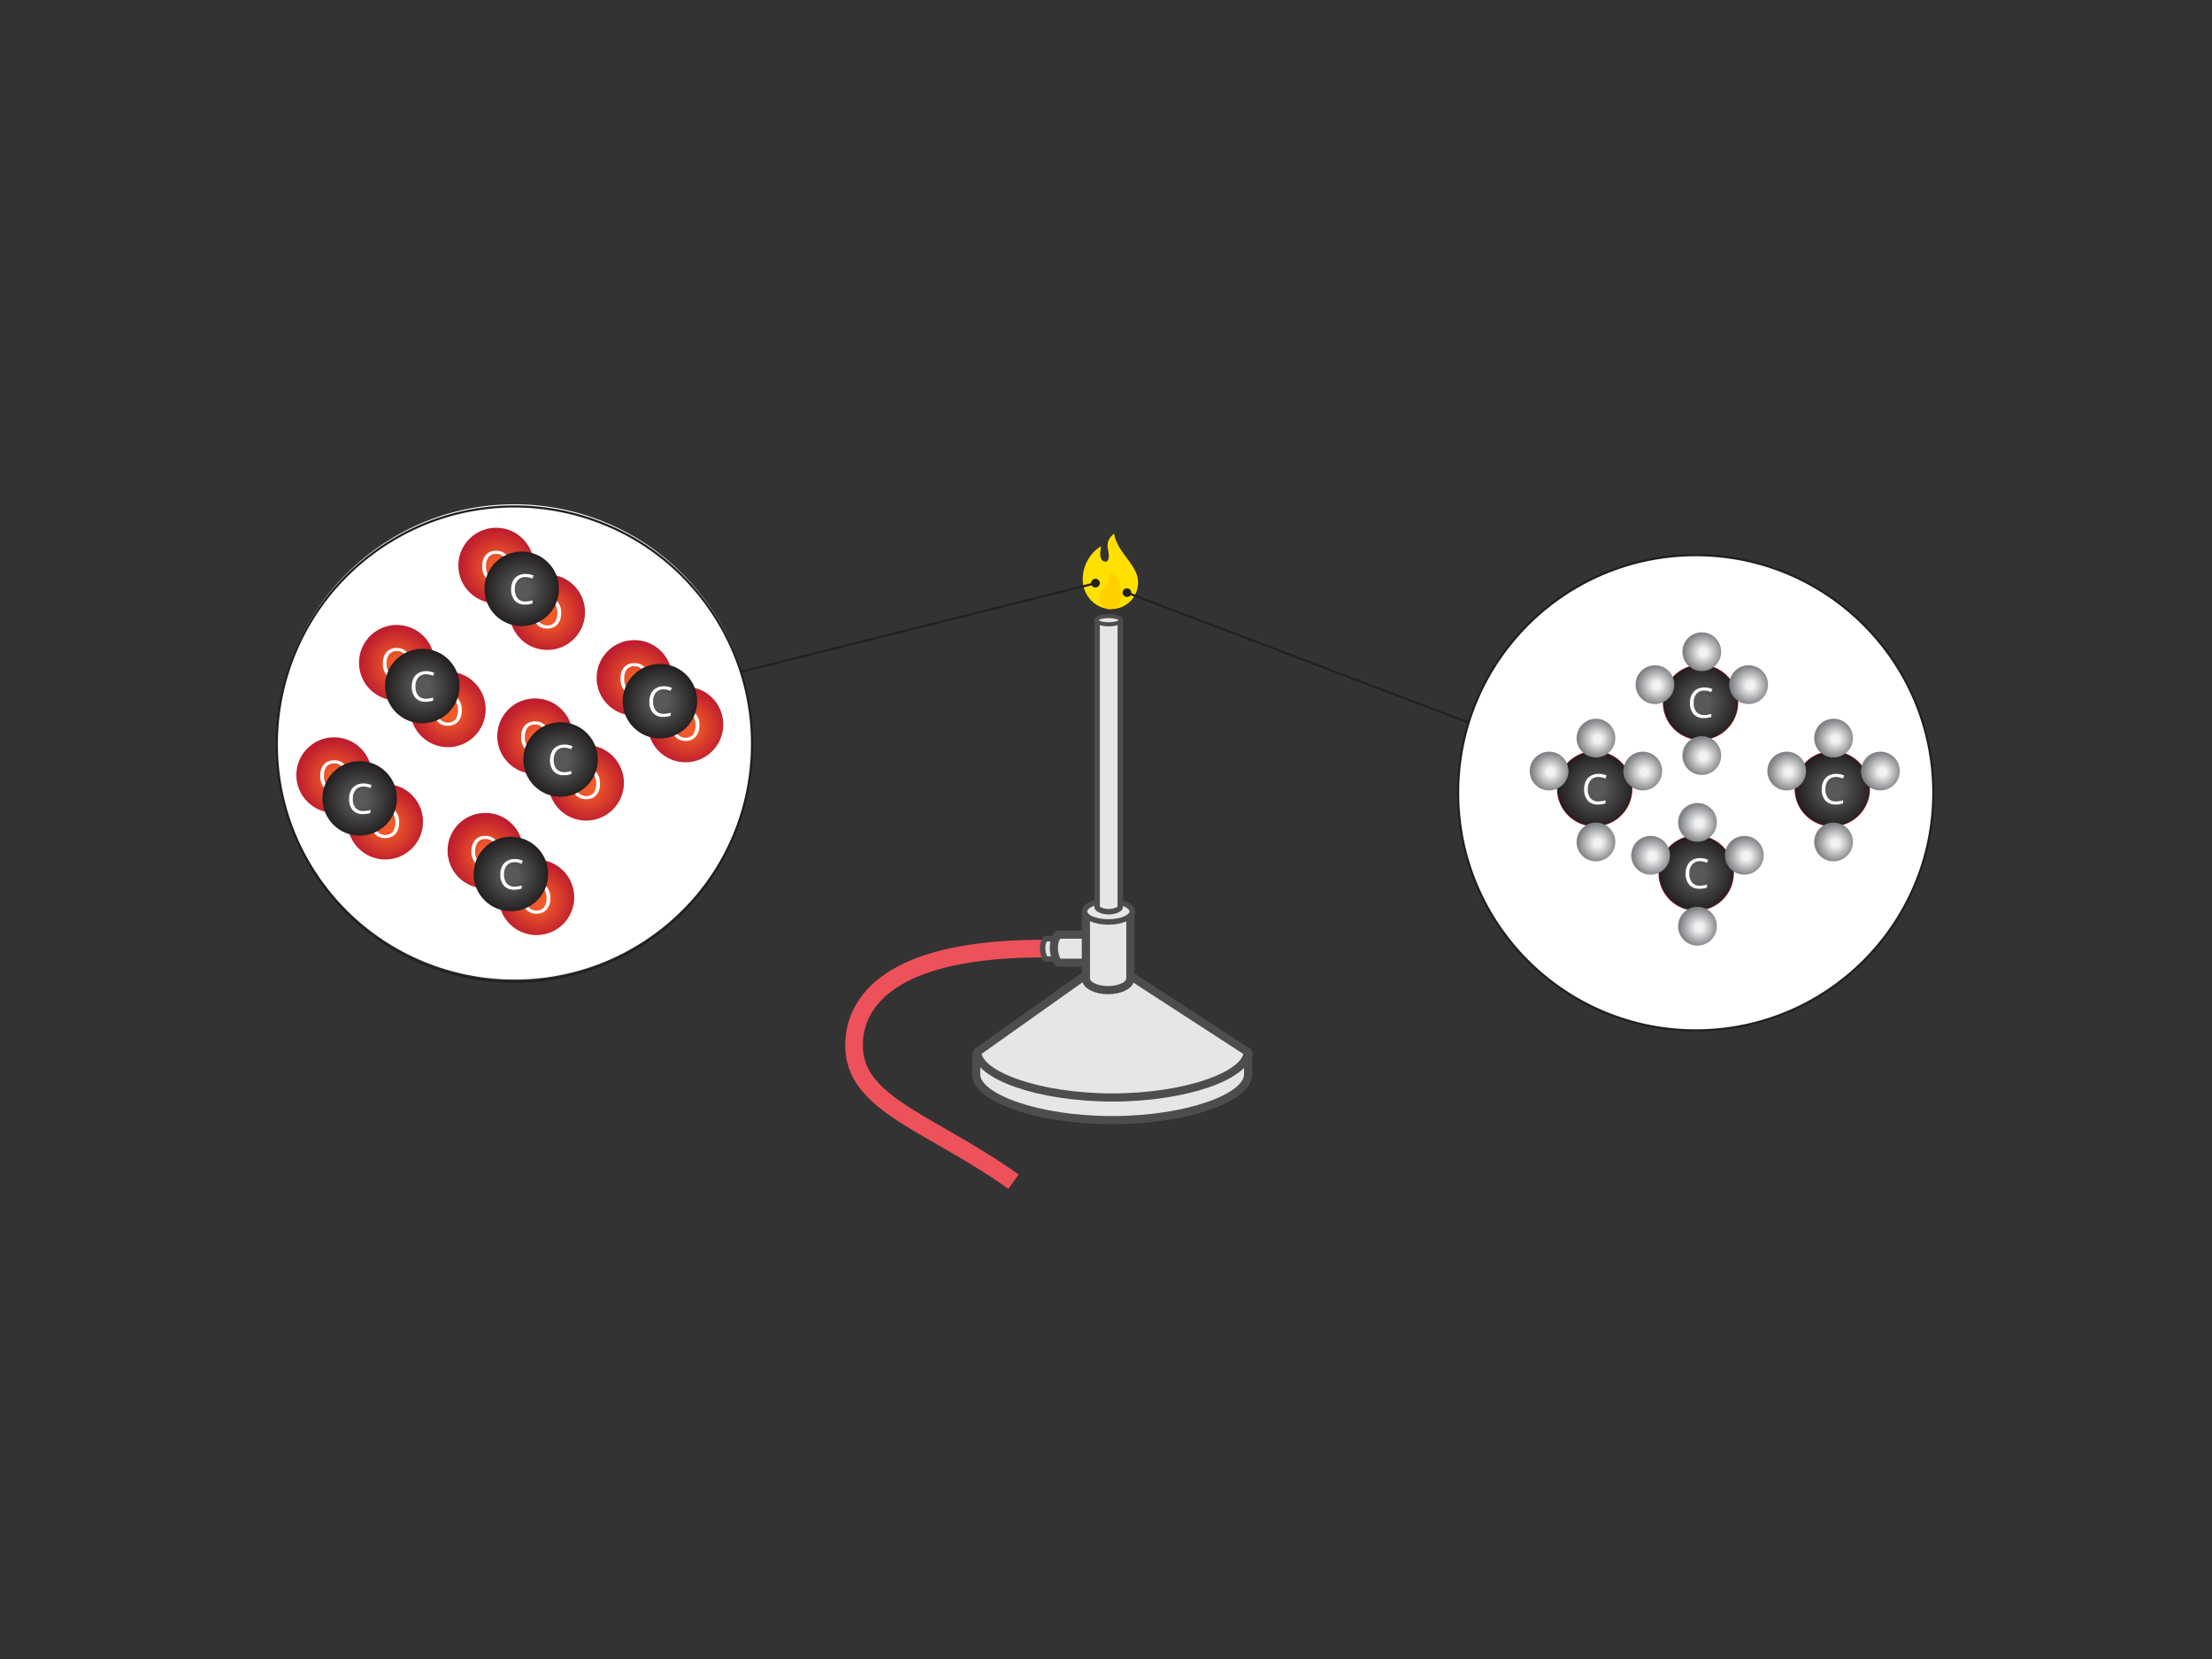 <svg xmlns="http://www.w3.org/2000/svg" xmlns:xlink="http://www.w3.org/1999/xlink" viewBox="0 0 1024 768"><rect x="0" y="0" width="1024" height="768" fill="#333333" stroke="none"/><defs><radialGradient id="radial-gradient" cx="896.32" cy="319.11" r="21.16" gradientTransform="translate(46.58 61.47) scale(0.83)" gradientUnits="userSpaceOnUse"><stop offset="0.2" stop-color="#f15a29"/><stop offset="1" stop-color="#be1e2d"/></radialGradient><radialGradient id="radial-gradient-2" cx="814.9" cy="375.36" r="21.32" gradientTransform="translate(127.94 21.47) scale(0.81)" gradientUnits="userSpaceOnUse"><stop offset="0.2" stop-color="#58595b"/><stop offset="1" stop-color="#231f20"/></radialGradient><radialGradient id="radial-gradient-3" cx="788.81" cy="365.21" r="11.08" gradientTransform="translate(127.94 21.47) scale(0.81)" gradientUnits="userSpaceOnUse"><stop offset="0.2" stop-color="#f1f2f2"/><stop offset="1" stop-color="#808285"/></radialGradient><radialGradient id="radial-gradient-4" cx="815.62" cy="346.38" r="11.08" xlink:href="#radial-gradient-3"/><radialGradient id="radial-gradient-5" cx="842.43" cy="365.21" r="11.08" xlink:href="#radial-gradient-3"/><radialGradient id="radial-gradient-6" cx="815.62" cy="405.79" r="11.08" xlink:href="#radial-gradient-3"/><radialGradient id="radial-gradient-7" cx="837.02" cy="367.52" r="21.16" xlink:href="#radial-gradient"/><radialGradient id="radial-gradient-8" cx="754.33" cy="424.8" r="21.32" xlink:href="#radial-gradient-2"/><radialGradient id="radial-gradient-9" cx="728.25" cy="414.65" r="11.08" xlink:href="#radial-gradient-3"/><radialGradient id="radial-gradient-10" cx="755.06" cy="395.82" r="11.08" xlink:href="#radial-gradient-3"/><radialGradient id="radial-gradient-11" cx="781.87" cy="414.65" r="11.08" xlink:href="#radial-gradient-3"/><radialGradient id="radial-gradient-12" cx="755.06" cy="455.23" r="11.08" xlink:href="#radial-gradient-3"/><radialGradient id="radial-gradient-13" cx="893.9" cy="414.72" r="21.16" xlink:href="#radial-gradient"/><radialGradient id="radial-gradient-14" cx="812.42" cy="473" r="21.32" xlink:href="#radial-gradient-2"/><radialGradient id="radial-gradient-15" cx="786.34" cy="462.85" r="11.08" xlink:href="#radial-gradient-3"/><radialGradient id="radial-gradient-16" cx="813.15" cy="444.02" r="11.08" xlink:href="#radial-gradient-3"/><radialGradient id="radial-gradient-17" cx="839.96" cy="462.85" r="11.08" xlink:href="#radial-gradient-3"/><radialGradient id="radial-gradient-18" cx="813.15" cy="503.44" r="11.08" xlink:href="#radial-gradient-3"/><radialGradient id="radial-gradient-19" cx="970.15" cy="367.52" r="21.16" xlink:href="#radial-gradient"/><radialGradient id="radial-gradient-20" cx="890.29" cy="424.8" r="21.32" xlink:href="#radial-gradient-2"/><radialGradient id="radial-gradient-21" cx="864.21" cy="414.65" r="11.08" xlink:href="#radial-gradient-3"/><radialGradient id="radial-gradient-22" cx="891.02" cy="395.82" r="11.08" xlink:href="#radial-gradient-3"/><radialGradient id="radial-gradient-23" cx="917.83" cy="414.65" r="11.08" xlink:href="#radial-gradient-3"/><radialGradient id="radial-gradient-24" cx="891.02" cy="455.23" r="11.08" xlink:href="#radial-gradient-3"/><radialGradient id="radial-gradient-25" cx="272.01" cy="364.19" r="21.16" xlink:href="#radial-gradient"/><radialGradient id="radial-gradient-26" cx="243.36" cy="338.03" r="21.16" xlink:href="#radial-gradient"/><radialGradient id="radial-gradient-27" cx="162.62" cy="408.04" r="21.32" xlink:href="#radial-gradient-2"/><radialGradient id="radial-gradient-28" cx="159.46" cy="385.98" r="21.16" xlink:href="#radial-gradient"/><radialGradient id="radial-gradient-29" cx="130.81" cy="359.81" r="21.16" xlink:href="#radial-gradient"/><radialGradient id="radial-gradient-30" cx="47.67" cy="430.29" r="21.32" xlink:href="#radial-gradient-2"/><radialGradient id="radial-gradient-31" cx="194.55" cy="323.05" r="21.16" xlink:href="#radial-gradient"/><radialGradient id="radial-gradient-32" cx="165.9" cy="296.88" r="21.16" xlink:href="#radial-gradient"/><radialGradient id="radial-gradient-33" cx="83.52" cy="366.02" r="21.32" xlink:href="#radial-gradient-2"/><radialGradient id="radial-gradient-34" cx="244.17" cy="428.33" r="21.16" xlink:href="#radial-gradient"/><radialGradient id="radial-gradient-35" cx="215.52" cy="402.17" r="21.16" xlink:href="#radial-gradient"/><radialGradient id="radial-gradient-36" cx="134.2" cy="473.55" r="21.32" xlink:href="#radial-gradient-2"/><radialGradient id="radial-gradient-37" cx="327.67" cy="331.52" r="21.16" xlink:href="#radial-gradient"/><radialGradient id="radial-gradient-38" cx="299.03" cy="305.36" r="21.16" xlink:href="#radial-gradient"/><radialGradient id="radial-gradient-39" cx="219.48" cy="374.67" r="21.32" xlink:href="#radial-gradient-2"/><radialGradient id="radial-gradient-40" cx="250.22" cy="268.59" r="21.16" xlink:href="#radial-gradient"/><radialGradient id="radial-gradient-41" cx="221.57" cy="242.43" r="21.16" xlink:href="#radial-gradient"/><radialGradient id="radial-gradient-42" cx="140.38" cy="310.4" r="21.32" xlink:href="#radial-gradient-2"/></defs><title>anim_03</title><g id="fire-maker"><path d="M482.67,439.13c-67,0-85,22.2-87.11,40.89-3.4,30.59,33,38.18,73.63,67" fill="none" stroke="#ed5159" stroke-miterlimit="10" stroke-width="8.18"/><path d="M508.47,443.95H483.93a11.06,11.06,0,0,1-1.26-5,7.79,7.79,0,0,1,1.26-4.41h24.54Z" fill="#e6e6e6" stroke="#4d4d4d" stroke-linecap="round" stroke-linejoin="round" stroke-width="2.52"/><path d="M513.66,445.69H489.75a14.34,14.34,0,0,1-1.89-6.94,10.17,10.17,0,0,1,1.89-6.08h23.91Z" fill="#e6e6e6" stroke="#4d4d4d" stroke-linecap="round" stroke-linejoin="round" stroke-width="3.78"/><path d="M577.79,497.44c0,10.61-28.18,21.1-62.94,21.1s-62.94-10.49-62.94-21.1c0-9.54.24-9.87.24-9.87,3.33-.17,120.4,1.28,125.87.63C578,488.21,577.79,486.83,577.79,497.44Z" fill="#e6e6e6" stroke="#4d4d4d" stroke-linecap="round" stroke-linejoin="round" stroke-width="3.78"/><path d="M577.56,486.95c0,10.61-28,21.1-62.56,21.1s-62.56-10.49-62.56-21.1L501.71,452h22Z" fill="#e6e6e6" stroke="#4d4d4d" stroke-linecap="round" stroke-linejoin="round" stroke-width="3.78"/><path d="M502.68,421.29V453c0,3,4.61,5.37,10.3,5.37s10.3-2.4,10.3-5.37V421.29Z" fill="#e6e6e6" stroke="#4d4d4d" stroke-linecap="round" stroke-linejoin="round" stroke-width="3.78"/><ellipse cx="513.09" cy="421.92" rx="11.04" ry="4.88" fill="#e6e6e6" stroke="#4d4d4d" stroke-linecap="round" stroke-linejoin="round" stroke-width="2.52"/><path d="M507.9,287.4V420c0,.8,2.39,2.07,5.35,2.07s5.35-1.28,5.35-2.07V287.4Z" fill="#e6e6e6" stroke="#4d4d4d" stroke-linecap="round" stroke-linejoin="round" stroke-width="2.52"/><ellipse cx="513.24" cy="287.1" rx="5.69" ry="1.91" fill="#e6e6e6" stroke="#4d4d4d" stroke-linecap="round" stroke-linejoin="round" stroke-width="1.89"/><path d="M513.59,282a7.69,7.69,0,0,0,.76-.09,12.59,12.59,0,0,1-2.11-.18A4.13,4.13,0,0,0,513.59,282Z" fill="#fff"/></g><g id="fire-0"><path d="M515.74,247c-3.73,3.11-3.15,5.71-2.61,8.49.33,1.67.26,4.46-1.22,4.49-4,.11-2.13-7.09-2.13-7.09-7.63,4.22-11.53,16-5.87,23.59a13,13,0,0,0,8.33,5.28,9.06,9.06,0,0,0,2.11.18,12.31,12.31,0,0,0,12.51-12.32C526.87,261.49,517.27,256.08,515.74,247Z" fill="#ffe000"/></g><g id="fire-1"><path d="M513.22,264.38a8.71,8.71,0,0,1,.24,4.77c-.94,3.25-2.79,2.8-4,5.92a5.3,5.3,0,0,0,2.8,6.7,12.59,12.59,0,0,0,2.11.18C522.49,280.57,519.25,266.67,513.22,264.38Z" fill="#ffcf00"/></g><g id="circle-1"><g id="circle-1-stick"><circle cx="521.7" cy="274.36" r="2" fill="#231f20"/><line x1="679.87" y1="334.54" x2="520.75" y2="274" fill="none" stroke="#231f20" stroke-miterlimit="10"/></g><g id="circle-1-inner"><circle cx="785" cy="367" r="110" fill="#fff"/></g><g id="circle-1-molecule-0"><g id="circle-1-molecule-0-red"><circle cx="787.23" cy="325.15" r="17.48" fill="url(#radial-gradient)"/><path d="M793.64,325.52a7.68,7.68,0,0,1-1.69,5.27,6,6,0,0,1-4.71,1.92,6,6,0,0,1-4.75-1.88,7.74,7.74,0,0,1-1.67-5.32,7.64,7.64,0,0,1,1.68-5.28,6.07,6.07,0,0,1,4.77-1.87,5.94,5.94,0,0,1,4.69,1.91A7.67,7.67,0,0,1,793.64,325.52Zm-11.11,0a6.62,6.62,0,0,0,1.21,4.3,4.93,4.93,0,0,0,7,0,8.37,8.37,0,0,0,0-8.57,4.22,4.22,0,0,0-3.49-1.45,4.3,4.3,0,0,0-3.52,1.46A6.55,6.55,0,0,0,782.53,325.52Z" fill="#fff"/></g><g id="circle-1-molecule-0-black"><circle cx="787.23" cy="325.15" r="17.25" fill="url(#radial-gradient-2)"/><path d="M788.94,319.7a4.5,4.5,0,0,0-3.58,1.51,6.09,6.09,0,0,0-1.31,4.14,6.22,6.22,0,0,0,1.27,4.18,4.5,4.5,0,0,0,3.61,1.47,12.32,12.32,0,0,0,3.29-.52v1.4a10.12,10.12,0,0,1-3.53.54,6,6,0,0,1-4.69-1.85,7.6,7.6,0,0,1-1.65-5.24,8.28,8.28,0,0,1,.8-3.73,5.71,5.71,0,0,1,2.3-2.47,7,7,0,0,1,3.54-.87,8.53,8.53,0,0,1,3.78.79l-.68,1.37A7.3,7.3,0,0,0,788.94,319.7Z" fill="#fff"/></g><circle id="circle-1-molecule-0-gray-3" cx="766.12" cy="316.94" r="8.97" fill="url(#radial-gradient-3)"/><circle id="circle-1-molecule-0-gray-2" cx="787.81" cy="301.7" r="8.97" fill="url(#radial-gradient-4)"/><circle id="circle-1-molecule-0-gray-1" cx="809.5" cy="316.94" r="8.97" fill="url(#radial-gradient-5)"/><circle id="circle-1-molecule-0-gray-0" cx="787.81" cy="349.77" r="8.97" fill="url(#radial-gradient-6)"/></g><g id="circle-1-molecule-1"><g id="circle-1-molecule-1-red"><circle cx="738.23" cy="365.15" r="17.48" fill="url(#radial-gradient-7)"/><path d="M744.64,365.52a7.68,7.68,0,0,1-1.69,5.27,6,6,0,0,1-4.71,1.92,6,6,0,0,1-4.75-1.88,7.74,7.74,0,0,1-1.67-5.32,7.64,7.64,0,0,1,1.68-5.28,6.07,6.07,0,0,1,4.77-1.87,5.94,5.94,0,0,1,4.69,1.91A7.67,7.67,0,0,1,744.64,365.52Zm-11.11,0a6.62,6.62,0,0,0,1.21,4.3,4.93,4.93,0,0,0,7,0,8.37,8.37,0,0,0,0-8.57,4.22,4.22,0,0,0-3.49-1.45,4.3,4.3,0,0,0-3.52,1.46A6.55,6.55,0,0,0,733.53,365.52Z" fill="#fff"/></g><g id="circle-1-molecule-1-black"><circle cx="738.23" cy="365.15" r="17.25" fill="url(#radial-gradient-8)"/><path d="M739.94,359.7a4.5,4.5,0,0,0-3.58,1.51,6.09,6.09,0,0,0-1.31,4.14,6.22,6.22,0,0,0,1.27,4.18,4.5,4.5,0,0,0,3.61,1.47,12.32,12.32,0,0,0,3.29-.52v1.4a10.12,10.12,0,0,1-3.53.54,6,6,0,0,1-4.69-1.85,7.6,7.6,0,0,1-1.65-5.24,8.28,8.28,0,0,1,.8-3.73,5.71,5.71,0,0,1,2.3-2.47,7,7,0,0,1,3.54-.87,8.53,8.53,0,0,1,3.78.79l-.68,1.37A7.3,7.3,0,0,0,739.94,359.7Z" fill="#fff"/></g><circle id="circle-1-molecule-1-gray-3" cx="717.12" cy="356.94" r="8.97" fill="url(#radial-gradient-9)"/><circle id="circle-1-molecule-1-gray-2" cx="738.81" cy="341.7" r="8.97" fill="url(#radial-gradient-10)"/><circle id="circle-1-molecule-1-gray-1" cx="760.5" cy="356.94" r="8.97" fill="url(#radial-gradient-11)"/><circle id="circle-1-molecule-1-gray-0" cx="738.81" cy="389.77" r="8.97" fill="url(#radial-gradient-12)"/></g><g id="circle-1-molecule-2"><g id="circle-1-molecule-2-red"><circle cx="785.23" cy="404.15" r="17.48" fill="url(#radial-gradient-13)"/><path d="M791.64,404.52a7.68,7.68,0,0,1-1.69,5.27,6,6,0,0,1-4.71,1.92,6,6,0,0,1-4.75-1.88,7.74,7.74,0,0,1-1.67-5.32,7.64,7.64,0,0,1,1.68-5.28,6.07,6.07,0,0,1,4.77-1.87,5.94,5.94,0,0,1,4.69,1.91A7.67,7.67,0,0,1,791.64,404.52Zm-11.11,0a6.62,6.62,0,0,0,1.21,4.3,4.93,4.93,0,0,0,7,0,8.37,8.37,0,0,0,0-8.57,4.22,4.22,0,0,0-3.49-1.45,4.3,4.3,0,0,0-3.52,1.46A6.55,6.55,0,0,0,780.53,404.52Z" fill="#fff"/></g><g id="circle-1-molecule-2-black"><circle cx="785.23" cy="404.15" r="17.25" fill="url(#radial-gradient-14)"/><path d="M786.94,398.7a4.5,4.5,0,0,0-3.58,1.51,6.09,6.09,0,0,0-1.31,4.14,6.22,6.22,0,0,0,1.27,4.18,4.5,4.5,0,0,0,3.61,1.47,12.32,12.32,0,0,0,3.29-.52v1.4a10.12,10.12,0,0,1-3.53.54,6,6,0,0,1-4.69-1.85,7.6,7.6,0,0,1-1.65-5.24,8.28,8.28,0,0,1,.8-3.73,5.71,5.71,0,0,1,2.3-2.47,7,7,0,0,1,3.54-.87,8.53,8.53,0,0,1,3.78.79l-.68,1.37A7.3,7.3,0,0,0,786.94,398.7Z" fill="#fff"/></g><circle id="circle-1-molecule-2-gray-3" cx="764.12" cy="395.94" r="8.97" fill="url(#radial-gradient-15)"/><circle id="circle-1-molecule-2-gray-2" cx="785.81" cy="380.7" r="8.97" fill="url(#radial-gradient-16)"/><circle id="circle-1-molecule-2-gray-1" cx="807.5" cy="395.94" r="8.97" fill="url(#radial-gradient-17)"/><circle id="circle-1-molecule-2-gray-0" cx="785.81" cy="428.77" r="8.97" fill="url(#radial-gradient-18)"/></g><g id="circle-1-molecule-3"><g id="circle-1-molecule-3-red"><circle cx="848.23" cy="365.15" r="17.48" fill="url(#radial-gradient-19)"/><path d="M854.64,365.52a7.68,7.68,0,0,1-1.69,5.27,6,6,0,0,1-4.71,1.92,6,6,0,0,1-4.75-1.88,7.74,7.74,0,0,1-1.67-5.32,7.64,7.64,0,0,1,1.68-5.28,6.07,6.07,0,0,1,4.77-1.87,5.94,5.94,0,0,1,4.69,1.91A7.67,7.67,0,0,1,854.64,365.52Zm-11.11,0a6.62,6.62,0,0,0,1.21,4.3,4.93,4.93,0,0,0,7,0,8.37,8.37,0,0,0,0-8.57,4.22,4.22,0,0,0-3.49-1.45,4.3,4.3,0,0,0-3.52,1.46A6.55,6.55,0,0,0,843.53,365.52Z" fill="#fff"/></g><g id="circle-1-molecule-3-black"><circle cx="848.23" cy="365.15" r="17.25" fill="url(#radial-gradient-20)"/><path d="M849.94,359.7a4.5,4.5,0,0,0-3.58,1.51,6.09,6.09,0,0,0-1.31,4.14,6.22,6.22,0,0,0,1.27,4.18,4.5,4.5,0,0,0,3.61,1.47,12.32,12.32,0,0,0,3.29-.52v1.4a10.12,10.12,0,0,1-3.53.54,6,6,0,0,1-4.69-1.85,7.6,7.6,0,0,1-1.65-5.24,8.28,8.28,0,0,1,.8-3.73,5.71,5.71,0,0,1,2.3-2.47,7,7,0,0,1,3.54-.87,8.53,8.53,0,0,1,3.78.79l-.68,1.37A7.3,7.3,0,0,0,849.94,359.7Z" fill="#fff"/></g><circle id="circle-1-molecule-3-gray-3" cx="827.12" cy="356.94" r="8.97" fill="url(#radial-gradient-21)"/><circle id="circle-1-molecule-3-gray-2" cx="848.81" cy="341.7" r="8.97" fill="url(#radial-gradient-22)"/><circle id="circle-1-molecule-3-gray-1" cx="870.5" cy="356.94" r="8.97" fill="url(#radial-gradient-23)"/><circle id="circle-1-molecule-3-gray-0" cx="848.81" cy="389.77" r="8.97" fill="url(#radial-gradient-24)"/></g><g id="circle-1-stroke"><circle cx="785" cy="367" r="110" fill="none" stroke="#231f20" stroke-miterlimit="10"/></g></g><g id="circle-0"><g id="circle-0-stick"><circle cx="507.13" cy="269.99" r="2" transform="translate(-63.31 338.37) rotate(-34.87)" fill="#231f20"/><line x1="342.95" y1="311.03" x2="508.12" y2="269.74" fill="none" stroke="#231f20" stroke-miterlimit="10"/></g><g id="circle-0-inner"><circle cx="238.14" cy="343.49" r="110" transform="translate(-153.61 197.79) rotate(-34.87)" fill="#fff"/></g><g id="circle-0-molecule-0"><g id="circle-0-molecule-0-red-1"><circle cx="271.35" cy="362.4" r="17.48" fill="url(#radial-gradient-25)"/><path d="M277.76,362.77a7.68,7.68,0,0,1-1.69,5.27,6,6,0,0,1-4.71,1.92,6,6,0,0,1-4.75-1.88,7.74,7.74,0,0,1-1.67-5.32,7.64,7.64,0,0,1,1.68-5.28,6.07,6.07,0,0,1,4.77-1.87,5.94,5.94,0,0,1,4.69,1.91A7.67,7.67,0,0,1,277.76,362.77Zm-11.11,0a6.62,6.62,0,0,0,1.21,4.3,4.93,4.93,0,0,0,7,0,8.37,8.37,0,0,0,0-8.57,4.22,4.22,0,0,0-3.49-1.45,4.3,4.3,0,0,0-3.52,1.46A6.55,6.55,0,0,0,266.65,362.77Z" fill="#fff"/></g><g id="circle-0-molecule-0-red-0"><circle cx="247.67" cy="340.79" r="17.48" fill="url(#radial-gradient-26)"/><path d="M254.09,341.15a7.68,7.68,0,0,1-1.69,5.27,6,6,0,0,1-4.71,1.92,6,6,0,0,1-4.75-1.88,7.74,7.74,0,0,1-1.67-5.32,7.64,7.64,0,0,1,1.68-5.28,6.07,6.07,0,0,1,4.77-1.87,5.94,5.94,0,0,1,4.69,1.91A7.67,7.67,0,0,1,254.09,341.15Zm-11.11,0a6.62,6.62,0,0,0,1.21,4.3,4.93,4.93,0,0,0,7,0,8.37,8.37,0,0,0,0-8.57,4.22,4.22,0,0,0-3.49-1.45,4.3,4.3,0,0,0-3.52,1.46A6.55,6.55,0,0,0,243,341.15Z" fill="#fff"/></g><g id="circle-0-molecule-0-black"><circle cx="259.51" cy="351.59" r="17.25" fill="url(#radial-gradient-27)"/><path d="M261.22,346.14a4.5,4.5,0,0,0-3.58,1.51,6.09,6.09,0,0,0-1.31,4.14,6.22,6.22,0,0,0,1.27,4.18,4.5,4.5,0,0,0,3.61,1.47,12.32,12.32,0,0,0,3.29-.52v1.4a10.12,10.12,0,0,1-3.53.54,6,6,0,0,1-4.69-1.85,7.6,7.6,0,0,1-1.65-5.24,8.28,8.28,0,0,1,.8-3.73,5.71,5.71,0,0,1,2.3-2.47,7,7,0,0,1,3.54-.87,8.53,8.53,0,0,1,3.78.79l-.68,1.37A7.3,7.3,0,0,0,261.22,346.14Z" fill="#fff"/></g></g><g id="circle-0-molecule-1"><g id="circle-0-molecule-1-red-1"><circle cx="178.35" cy="380.4" r="17.48" fill="url(#radial-gradient-28)"/><path d="M184.76,380.77a7.68,7.68,0,0,1-1.69,5.27,6,6,0,0,1-4.71,1.92,6,6,0,0,1-4.75-1.88,7.74,7.74,0,0,1-1.67-5.32,7.64,7.64,0,0,1,1.68-5.28,6.07,6.07,0,0,1,4.77-1.87,5.94,5.94,0,0,1,4.69,1.91A7.67,7.67,0,0,1,184.76,380.77Zm-11.11,0a6.62,6.62,0,0,0,1.21,4.3,4.93,4.93,0,0,0,7,0,8.37,8.37,0,0,0,0-8.57,4.22,4.22,0,0,0-3.49-1.45,4.3,4.3,0,0,0-3.52,1.46A6.55,6.55,0,0,0,173.65,380.77Z" fill="#fff"/></g><g id="circle-0-molecule-1-red-0"><circle cx="154.67" cy="358.79" r="17.48" fill="url(#radial-gradient-29)"/><path d="M161.09,359.15a7.68,7.68,0,0,1-1.69,5.27,6,6,0,0,1-4.71,1.92,6,6,0,0,1-4.75-1.88,7.74,7.74,0,0,1-1.67-5.32,7.64,7.64,0,0,1,1.68-5.28,6.07,6.07,0,0,1,4.77-1.87,5.94,5.94,0,0,1,4.69,1.91A7.67,7.67,0,0,1,161.09,359.15Zm-11.11,0a6.62,6.62,0,0,0,1.21,4.3,4.93,4.93,0,0,0,7,0,8.37,8.37,0,0,0,0-8.57,4.22,4.22,0,0,0-3.49-1.45,4.3,4.3,0,0,0-3.52,1.46A6.55,6.55,0,0,0,150,359.15Z" fill="#fff"/></g><g id="circle-0-molecule-1-black"><circle cx="166.51" cy="369.59" r="17.25" fill="url(#radial-gradient-30)"/><path d="M168.22,364.14a4.5,4.5,0,0,0-3.58,1.51,6.09,6.09,0,0,0-1.31,4.14,6.22,6.22,0,0,0,1.27,4.18,4.5,4.5,0,0,0,3.61,1.47,12.32,12.32,0,0,0,3.29-.52v1.4a10.12,10.12,0,0,1-3.53.54,6,6,0,0,1-4.69-1.85,7.6,7.6,0,0,1-1.65-5.24,8.28,8.28,0,0,1,.8-3.73,5.71,5.71,0,0,1,2.3-2.47,7,7,0,0,1,3.54-.87,8.53,8.53,0,0,1,3.78.79l-.68,1.37A7.3,7.3,0,0,0,168.22,364.14Z" fill="#fff"/></g></g><g id="circle-0-molecule-2"><g id="circle-0-molecule-2-red-1"><circle cx="207.35" cy="328.4" r="17.48" fill="url(#radial-gradient-31)"/><path d="M213.76,328.77a7.68,7.68,0,0,1-1.69,5.27,6,6,0,0,1-4.71,1.92,6,6,0,0,1-4.75-1.88,7.74,7.74,0,0,1-1.67-5.32,7.64,7.64,0,0,1,1.68-5.28,6.07,6.07,0,0,1,4.77-1.87,5.94,5.94,0,0,1,4.69,1.91A7.67,7.67,0,0,1,213.76,328.77Zm-11.11,0a6.62,6.62,0,0,0,1.21,4.3,4.93,4.93,0,0,0,7,0,8.37,8.37,0,0,0,0-8.57,4.22,4.22,0,0,0-3.49-1.45,4.3,4.3,0,0,0-3.52,1.46A6.55,6.55,0,0,0,202.65,328.77Z" fill="#fff"/></g><g id="circle-0-molecule-2-red-0"><circle cx="183.67" cy="306.79" r="17.48" fill="url(#radial-gradient-32)"/><path d="M190.09,307.15a7.68,7.68,0,0,1-1.69,5.27,6,6,0,0,1-4.71,1.92,6,6,0,0,1-4.75-1.88,7.74,7.74,0,0,1-1.67-5.32,7.64,7.64,0,0,1,1.68-5.28,6.07,6.07,0,0,1,4.77-1.87,5.94,5.94,0,0,1,4.69,1.91A7.67,7.67,0,0,1,190.09,307.15Zm-11.11,0a6.62,6.62,0,0,0,1.21,4.3,4.93,4.93,0,0,0,7,0,8.37,8.37,0,0,0,0-8.57,4.22,4.22,0,0,0-3.49-1.45,4.3,4.3,0,0,0-3.52,1.46A6.55,6.55,0,0,0,179,307.15Z" fill="#fff"/></g><g id="circle-0-molecule-2-black"><circle cx="195.51" cy="317.59" r="17.25" fill="url(#radial-gradient-33)"/><path d="M197.22,312.14a4.5,4.5,0,0,0-3.58,1.51,6.09,6.09,0,0,0-1.31,4.14,6.22,6.22,0,0,0,1.27,4.18,4.5,4.5,0,0,0,3.61,1.47,12.32,12.32,0,0,0,3.29-.52v1.4a10.12,10.12,0,0,1-3.53.54,6,6,0,0,1-4.69-1.85,7.6,7.6,0,0,1-1.65-5.24,8.28,8.28,0,0,1,.8-3.73,5.71,5.71,0,0,1,2.3-2.47,7,7,0,0,1,3.54-.87,8.53,8.53,0,0,1,3.78.79l-.68,1.37A7.3,7.3,0,0,0,197.22,312.14Z" fill="#fff"/></g></g><g id="circle-0-molecule-3"><g id="circle-0-molecule-3-red-1"><circle cx="248.35" cy="415.4" r="17.48" fill="url(#radial-gradient-34)"/><path d="M254.76,415.77a7.68,7.68,0,0,1-1.69,5.27,6,6,0,0,1-4.71,1.92,6,6,0,0,1-4.75-1.88,7.74,7.74,0,0,1-1.67-5.32,7.64,7.64,0,0,1,1.68-5.28,6.07,6.07,0,0,1,4.77-1.87,5.94,5.94,0,0,1,4.69,1.91A7.67,7.67,0,0,1,254.76,415.77Zm-11.11,0a6.62,6.62,0,0,0,1.21,4.3,4.93,4.93,0,0,0,7,0,8.37,8.37,0,0,0,0-8.57,4.22,4.22,0,0,0-3.49-1.45,4.3,4.3,0,0,0-3.52,1.46A6.55,6.55,0,0,0,243.65,415.77Z" fill="#fff"/></g><g id="circle-0-molecule-3-red-0"><circle cx="224.67" cy="393.79" r="17.48" fill="url(#radial-gradient-35)"/><path d="M231.09,394.15a7.68,7.68,0,0,1-1.69,5.27,6,6,0,0,1-4.71,1.92,6,6,0,0,1-4.75-1.88,7.74,7.74,0,0,1-1.67-5.32,7.64,7.64,0,0,1,1.68-5.28,6.07,6.07,0,0,1,4.77-1.87,5.94,5.94,0,0,1,4.69,1.91A7.67,7.67,0,0,1,231.09,394.15Zm-11.11,0a6.62,6.62,0,0,0,1.21,4.3,4.93,4.93,0,0,0,7,0,8.37,8.37,0,0,0,0-8.57,4.22,4.22,0,0,0-3.49-1.45,4.3,4.3,0,0,0-3.52,1.46A6.55,6.55,0,0,0,220,394.15Z" fill="#fff"/></g><g id="circle-0-molecule-3-black"><circle cx="236.51" cy="404.59" r="17.25" fill="url(#radial-gradient-36)"/><path d="M238.22,399.14a4.5,4.5,0,0,0-3.58,1.51,6.09,6.09,0,0,0-1.31,4.14,6.22,6.22,0,0,0,1.27,4.18,4.5,4.5,0,0,0,3.61,1.47,12.32,12.32,0,0,0,3.29-.52v1.4a10.12,10.12,0,0,1-3.53.54,6,6,0,0,1-4.69-1.85,7.6,7.6,0,0,1-1.65-5.24,8.28,8.28,0,0,1,.8-3.73,5.71,5.71,0,0,1,2.3-2.47,7,7,0,0,1,3.54-.87,8.53,8.53,0,0,1,3.78.79l-.68,1.37A7.3,7.3,0,0,0,238.22,399.14Z" fill="#fff"/></g></g><g id="circle-0-molecule-4"><g id="circle-0-molecule-4-red-1"><circle cx="317.35" cy="335.4" r="17.48" fill="url(#radial-gradient-37)"/><path d="M323.76,335.77a7.68,7.68,0,0,1-1.69,5.27,6,6,0,0,1-4.71,1.92,6,6,0,0,1-4.75-1.88,7.74,7.74,0,0,1-1.67-5.32,7.64,7.64,0,0,1,1.68-5.28,6.07,6.07,0,0,1,4.77-1.87,5.94,5.94,0,0,1,4.69,1.91A7.67,7.67,0,0,1,323.76,335.77Zm-11.11,0a6.62,6.62,0,0,0,1.21,4.3,4.93,4.93,0,0,0,7,0,8.37,8.37,0,0,0,0-8.57,4.22,4.22,0,0,0-3.49-1.45,4.3,4.3,0,0,0-3.52,1.46A6.55,6.55,0,0,0,312.65,335.77Z" fill="#fff"/></g><g id="circle-0-molecule-4-red-0"><circle cx="293.67" cy="313.79" r="17.48" fill="url(#radial-gradient-38)"/><path d="M300.09,314.15a7.68,7.68,0,0,1-1.69,5.27,6,6,0,0,1-4.71,1.92,6,6,0,0,1-4.75-1.88,7.74,7.74,0,0,1-1.67-5.32,7.64,7.64,0,0,1,1.68-5.28,6.07,6.07,0,0,1,4.77-1.87,5.94,5.94,0,0,1,4.69,1.91A7.67,7.67,0,0,1,300.09,314.15Zm-11.11,0a6.62,6.62,0,0,0,1.21,4.3,4.93,4.93,0,0,0,7,0,8.37,8.37,0,0,0,0-8.57,4.22,4.22,0,0,0-3.49-1.45,4.3,4.3,0,0,0-3.52,1.46A6.55,6.55,0,0,0,289,314.15Z" fill="#fff"/></g><g id="circle-0-molecule-4-black"><circle cx="305.51" cy="324.59" r="17.25" fill="url(#radial-gradient-39)"/><path d="M307.22,319.14a4.5,4.5,0,0,0-3.58,1.51,6.09,6.09,0,0,0-1.31,4.14,6.22,6.22,0,0,0,1.27,4.18,4.5,4.5,0,0,0,3.61,1.47,12.32,12.32,0,0,0,3.29-.52v1.4a10.12,10.12,0,0,1-3.53.54,6,6,0,0,1-4.69-1.85,7.6,7.6,0,0,1-1.65-5.24,8.28,8.28,0,0,1,.8-3.73,5.71,5.71,0,0,1,2.3-2.47,7,7,0,0,1,3.54-.87,8.53,8.53,0,0,1,3.78.79l-.68,1.37A7.3,7.3,0,0,0,307.22,319.14Z" fill="#fff"/></g></g><g id="circle-0-molecule-5"><g id="circle-0-molecule-5-red-1"><circle cx="253.35" cy="283.4" r="17.48" fill="url(#radial-gradient-40)"/><path d="M259.76,283.77a7.68,7.68,0,0,1-1.69,5.27,6,6,0,0,1-4.71,1.92,6,6,0,0,1-4.75-1.88,7.74,7.74,0,0,1-1.67-5.32,7.64,7.64,0,0,1,1.68-5.28,6.07,6.07,0,0,1,4.77-1.87,5.94,5.94,0,0,1,4.69,1.91A7.67,7.67,0,0,1,259.76,283.77Zm-11.11,0a6.62,6.62,0,0,0,1.21,4.3,4.93,4.93,0,0,0,7,0,8.37,8.37,0,0,0,0-8.57,4.22,4.22,0,0,0-3.49-1.45,4.3,4.3,0,0,0-3.52,1.46A6.55,6.55,0,0,0,248.65,283.77Z" fill="#fff"/></g><g id="circle-0-molecule-5-red-0"><circle cx="229.67" cy="261.79" r="17.48" fill="url(#radial-gradient-41)"/><path d="M236.09,262.15a7.68,7.68,0,0,1-1.69,5.27,6,6,0,0,1-4.71,1.92,6,6,0,0,1-4.75-1.88,7.74,7.74,0,0,1-1.67-5.32,7.64,7.64,0,0,1,1.68-5.28,6.07,6.07,0,0,1,4.77-1.87,5.94,5.94,0,0,1,4.69,1.91A7.67,7.67,0,0,1,236.09,262.15Zm-11.11,0a6.62,6.62,0,0,0,1.21,4.3,4.93,4.93,0,0,0,7,0,8.37,8.37,0,0,0,0-8.57,4.22,4.22,0,0,0-3.49-1.45,4.3,4.3,0,0,0-3.52,1.46A6.55,6.55,0,0,0,225,262.15Z" fill="#fff"/></g><g id="circle-0-molecule-5-black"><circle cx="241.51" cy="272.59" r="17.25" fill="url(#radial-gradient-42)"/><path d="M243.22,267.14a4.5,4.5,0,0,0-3.58,1.51,6.09,6.09,0,0,0-1.31,4.14,6.22,6.22,0,0,0,1.27,4.18,4.5,4.5,0,0,0,3.61,1.47,12.32,12.32,0,0,0,3.29-.52v1.4a10.12,10.12,0,0,1-3.53.54,6,6,0,0,1-4.69-1.85,7.6,7.6,0,0,1-1.65-5.24,8.28,8.28,0,0,1,.8-3.73,5.71,5.71,0,0,1,2.3-2.47,7,7,0,0,1,3.54-.87,8.53,8.53,0,0,1,3.78.79l-.68,1.37A7.3,7.3,0,0,0,243.22,267.14Z" fill="#fff"/></g></g><g id="circle-0-stroke"><circle cx="238.14" cy="344.49" r="110" transform="translate(-154.19 197.97) rotate(-34.87)" fill="none" stroke="#231f20" stroke-miterlimit="10"/></g></g></svg>